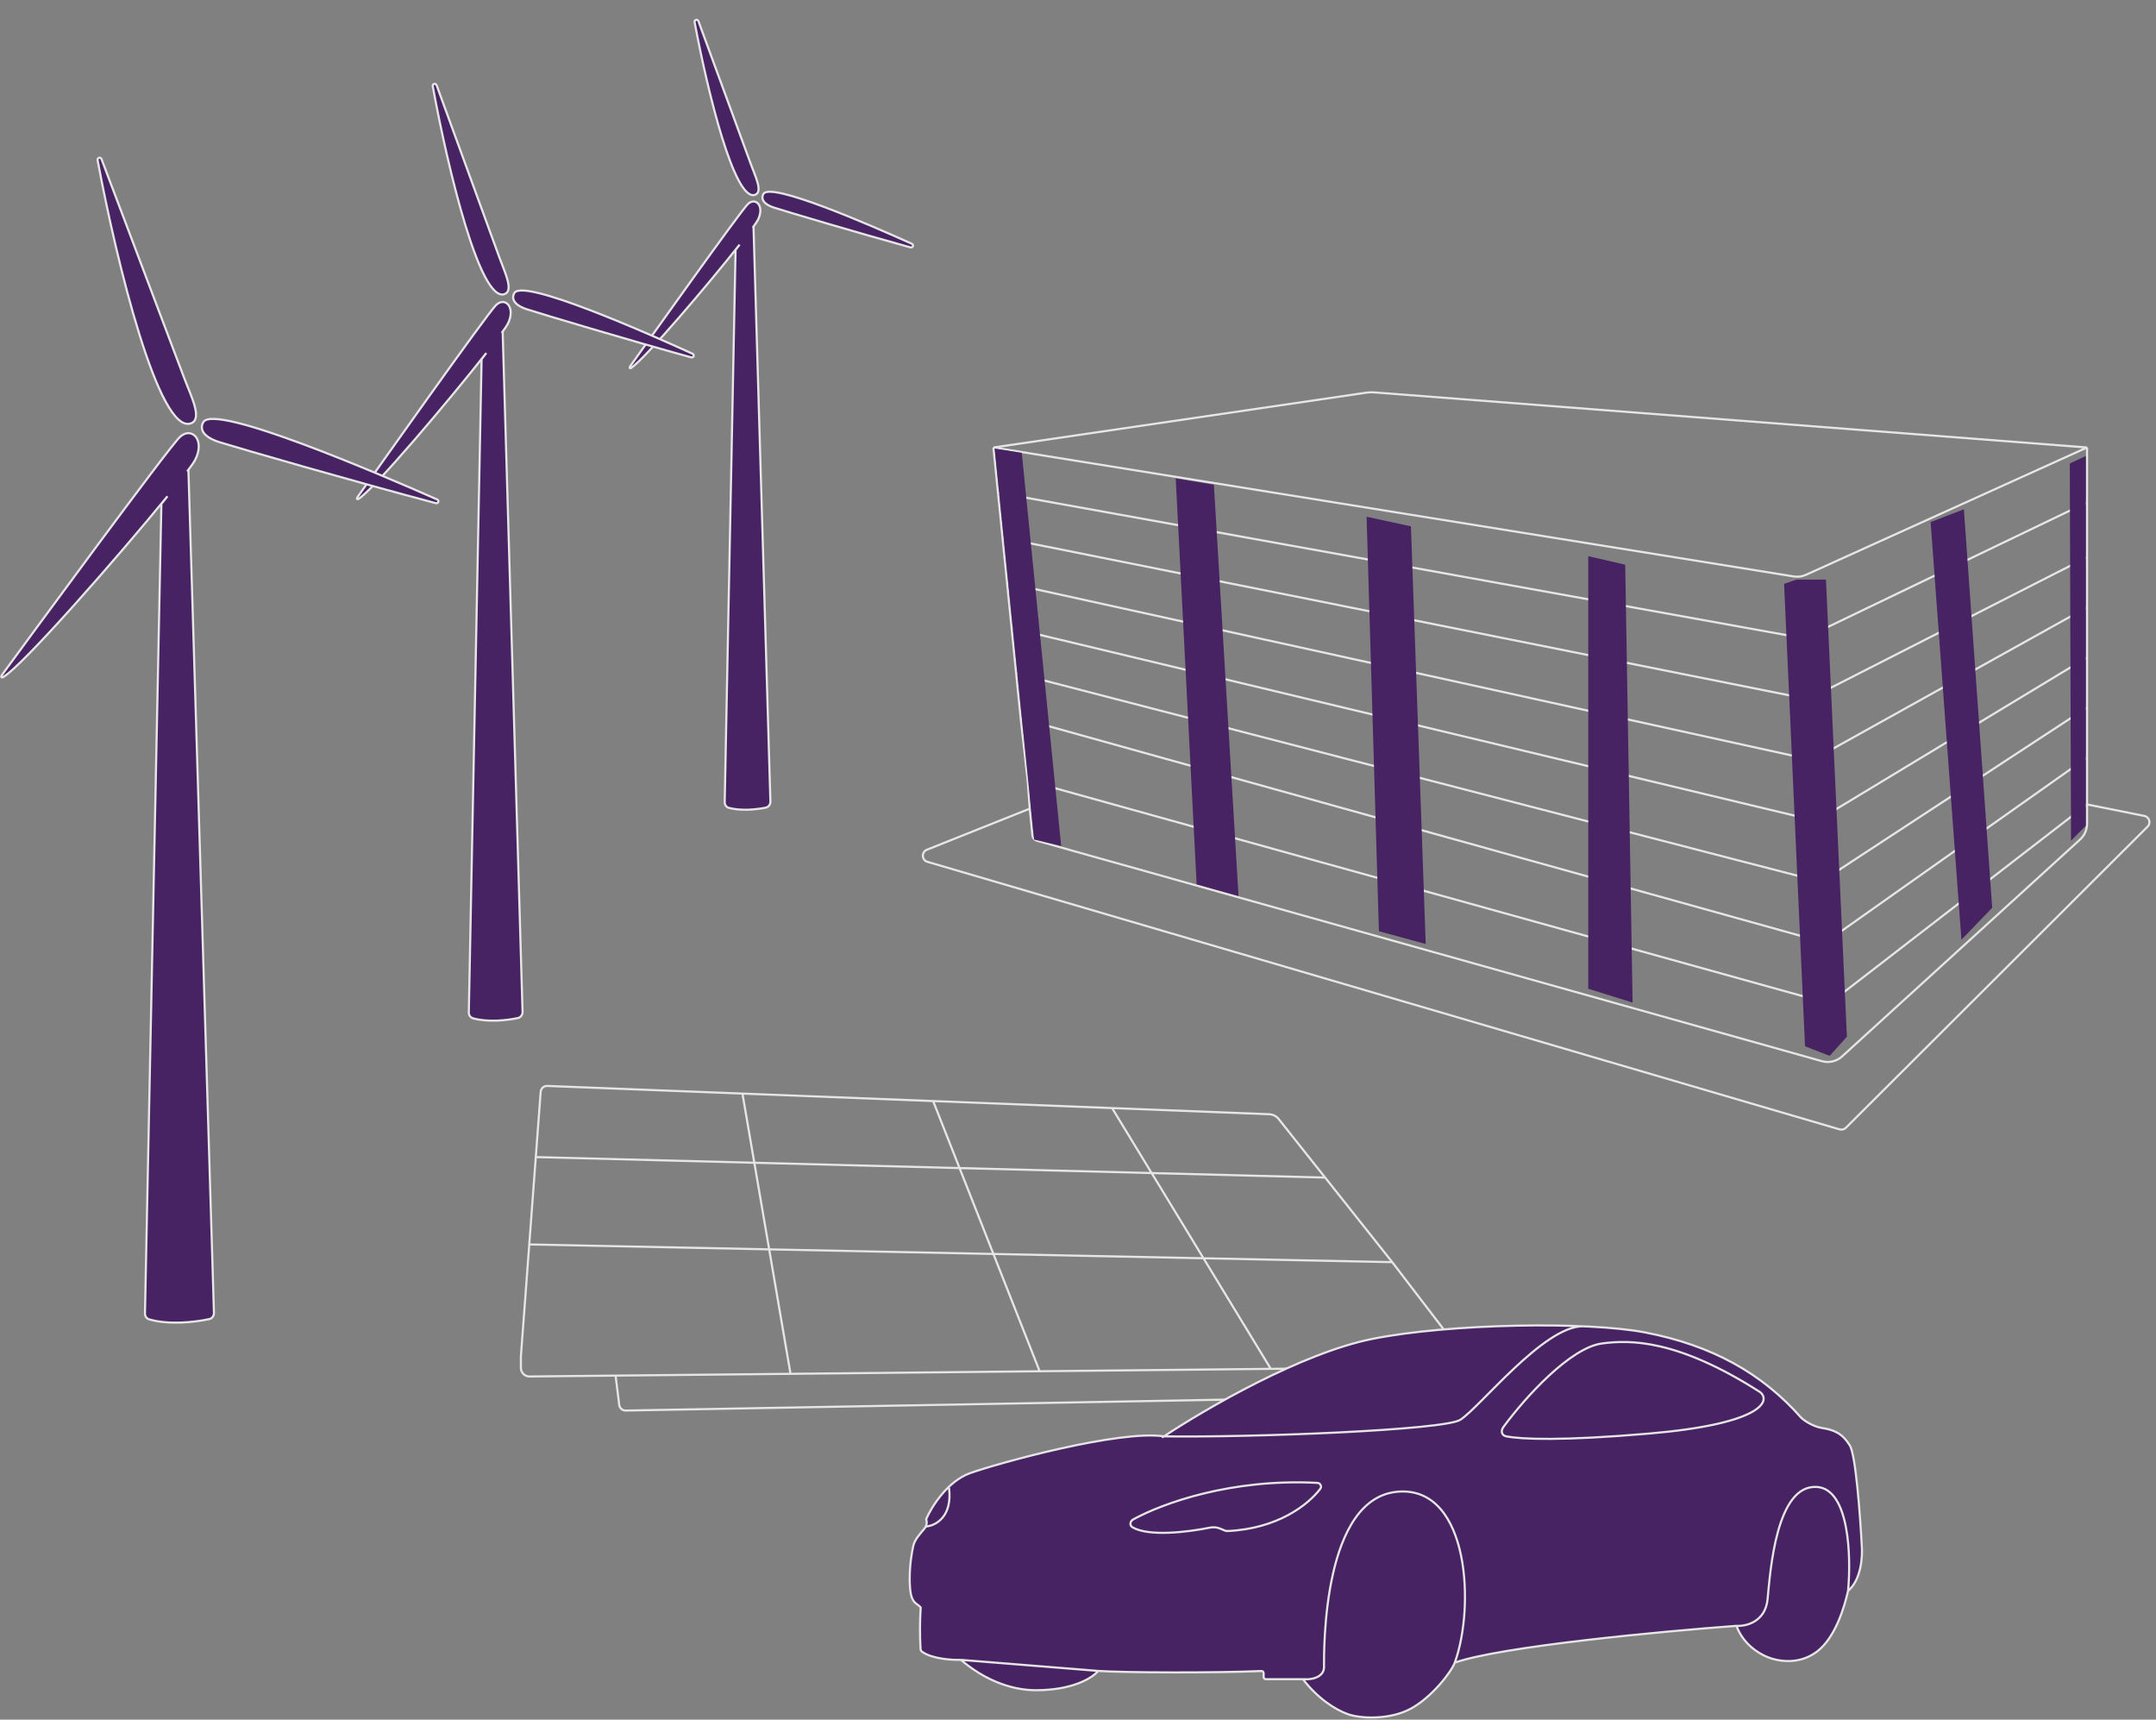 <svg width="1012" height="807" viewBox="0 0 1012 807" fill="none" xmlns="http://www.w3.org/2000/svg">
<rect x="0" y="0" width="1012" height="807" fill="#808080" stroke="none"/>
<g opacity="0.8">
<path d="M466.308 210L641.423 184.261C642.601 184.087 643.795 184.046 644.982 184.138L979.628 210M466.308 210L560.966 225.25L655.624 240.5L750.282 255.75L841.967 270.521C843.906 270.833 845.894 270.568 847.683 269.758L912.284 240.5L979.628 210M466.308 210L468.438 231.188M979.628 210V235.75M483.349 379.5L484.602 391.965C484.725 393.192 485.588 394.219 486.776 394.553L574.984 419.32L672.677 446.75L766.612 473.125L855.208 498.001C858.529 498.933 862.097 498.088 864.647 495.765L929.142 437L976.364 393.975C978.443 392.08 979.628 389.397 979.628 386.583V377.5M483.349 379.5L435.066 398.779C432.419 399.836 432.599 403.642 435.334 404.444L863.467 530C864.518 530.308 865.654 530.019 866.43 529.245L1008.03 387.961C1009.73 386.268 1008.85 383.368 1006.5 382.896L979.628 377.5M483.349 379.5L482.375 366.312M979.628 377.5V355.5M979.628 377.5L859.786 470.019C859.037 470.597 858.06 470.788 857.149 470.535L482.375 366.312M474.828 294.75L851.546 384.963C852.313 385.147 853.122 385.021 853.797 384.613L979.628 308.5M474.828 294.75L472.698 273.562M474.828 294.75L476.958 315.938M470.568 252.375L847.82 327.92C848.482 328.053 849.169 327.958 849.77 327.652L979.628 261.5M470.568 252.375L468.438 231.188M470.568 252.375L472.698 273.562M479.089 337.125L855.273 441.992C856.141 442.234 857.073 442.073 857.809 441.553L979.628 355.5M479.089 337.125L476.958 315.938M479.089 337.125L482.375 366.312M979.628 261.5V235.75M979.628 261.5V285M979.628 355.5V332M979.628 308.5V285M979.628 308.5V332M468.438 231.188L845.934 299.39C846.556 299.502 847.197 299.415 847.767 299.141L979.628 235.75M472.698 273.562L849.683 356.443C850.398 356.601 851.146 356.491 851.786 356.135L979.628 285M476.958 315.938L853.409 413.479C854.228 413.692 855.098 413.548 855.805 413.085L979.628 332" stroke="white"/>
<path d="M479.604 212.5L466.886 210.5L485.384 394L498.102 397L479.604 212.5Z" fill="#3A0B5C"/>
<path d="M569.782 227.5L551.862 224.5L561.689 415L581.343 420.5L569.782 227.5Z" fill="#3A0B5C"/>
<path d="M662.272 247L641.461 242.5L647.242 437L669.208 443L662.272 247Z" fill="#3A0B5C"/>
<path d="M762.855 265L745.513 261V464L766.323 470.5L762.855 265Z" fill="#3A0B5C"/>
<path d="M843.206 272L837.425 274L847.252 491L858.813 495.5L866.906 486.5L857.079 272H843.206Z" fill="#3A0B5C"/>
<path d="M972.114 394.5L971.536 217.5L979.05 214V387.5L972.114 394.5Z" fill="#3A0B5C"/>
<path d="M921.822 239L906.214 245L920.666 441L935.118 426L921.822 239Z" fill="#3A0B5C"/>
<path d="M353.686 106.333L361.62 376.125C361.66 377.512 360.747 378.752 359.387 379.025C354.98 379.909 347.921 380.637 342.133 379.128C340.908 378.809 340.14 377.646 340.164 376.38L345.263 117.274L347.16 114.81C332.29 133.597 302.967 168.165 296.296 172.629C295.572 173.114 295.313 172.564 295.818 171.853C302.48 162.477 347.692 98.9 351.08 95.734C354.737 92.315 359.035 96.759 355.717 103.256C355.387 103.901 354.546 105.139 353.295 106.84L353.686 106.333Z" fill="#3A0B5C"/>
<path d="M354.39 91.436C344.84 94.687 332.291 43.836 326.043 10.441C325.82 9.248 327.424 8.797 327.842 9.936C335.094 29.709 350.779 72.477 352.399 76.929C354.514 82.741 358.254 90.12 354.39 91.436Z" fill="#3A0B5C"/>
<path d="M363.348 97.443C368.805 99.219 402.686 109.279 427.332 116.09C428.506 116.414 429.082 114.886 427.971 114.385C407.379 105.092 361.954 85.409 358.371 90.947C357.497 92.299 357.044 95.392 363.348 97.443Z" fill="#3A0B5C"/>
<path d="M353.686 106.333L361.62 376.125C361.66 377.512 360.747 378.752 359.387 379.025C354.98 379.909 347.921 380.637 342.133 379.128C340.908 378.809 340.14 377.646 340.164 376.38L345.263 117.274L347.16 114.81C332.29 133.597 302.967 168.165 296.296 172.629C295.572 173.114 295.313 172.564 295.818 171.853C302.48 162.477 347.692 98.9 351.08 95.734C354.737 92.315 359.035 96.759 355.717 103.256C355.387 103.901 354.546 105.139 353.295 106.84L353.686 106.333Z" stroke="white"/>
<path d="M354.39 91.436C344.84 94.687 332.291 43.836 326.043 10.441C325.82 9.248 327.424 8.797 327.842 9.936C335.094 29.709 350.779 72.477 352.399 76.929C354.514 82.741 358.254 90.12 354.39 91.436Z" stroke="white"/>
<path d="M363.348 97.443C368.805 99.219 402.686 109.279 427.332 116.09C428.506 116.414 429.082 114.886 427.971 114.385C407.379 105.092 361.954 85.409 358.371 90.947C357.497 92.299 357.044 95.392 363.348 97.443Z" stroke="white"/>
<path d="M235.946 155.64L245.279 474.855C245.319 476.24 244.41 477.478 243.054 477.763C237.823 478.863 229.057 479.834 222.01 477.872C220.793 477.533 220.028 476.374 220.053 475.111L226.051 168.568L228.279 165.657C210.656 188.05 175.754 229.418 168.323 234.105C167.589 234.568 167.317 233.97 167.817 233.261C175.113 222.933 228.879 146.882 232.884 143.117C237.181 139.077 242.23 144.329 238.332 152.005C237.944 152.768 236.956 154.23 235.487 156.24L235.946 155.64Z" fill="#3A0B5C"/>
<path d="M236.773 138.039C225.377 141.94 210.346 79.892 203.13 40.493C202.911 39.299 204.534 38.863 204.95 40.004C213.151 62.492 232.482 115.502 234.434 120.897C236.919 127.765 241.313 136.484 236.773 138.039Z" fill="#3A0B5C"/>
<path d="M247.297 145.137C253.851 147.282 295.3 159.655 324.384 167.701C325.557 168.025 326.145 166.488 325.037 165.983C301.823 155.399 245.768 130.748 241.45 137.461C240.423 139.058 239.891 142.713 247.297 145.137Z" fill="#3A0B5C"/>
<path d="M235.946 155.64L245.279 474.855C245.319 476.24 244.41 477.478 243.054 477.763C237.823 478.863 229.057 479.834 222.01 477.872C220.793 477.533 220.028 476.374 220.053 475.111L226.051 168.568L228.279 165.657C210.656 188.05 175.754 229.418 168.323 234.105C167.589 234.568 167.317 233.97 167.817 233.261C175.113 222.933 228.879 146.882 232.884 143.117C237.181 139.077 242.23 144.329 238.332 152.005C237.944 152.768 236.956 154.23 235.487 156.24L235.946 155.64Z" stroke="white"/>
<path d="M236.773 138.039C225.377 141.94 210.346 79.892 203.13 40.493C202.911 39.299 204.534 38.863 204.95 40.004C213.151 62.492 232.482 115.502 234.434 120.897C236.919 127.765 241.313 136.484 236.773 138.039Z" stroke="white"/>
<path d="M247.297 145.137C253.851 147.282 295.3 159.655 324.384 167.701C325.557 168.025 326.145 166.488 325.037 165.983C301.823 155.399 245.768 130.748 241.45 137.461C240.423 139.058 239.891 142.713 247.297 145.137Z" stroke="white"/>
<path d="M88.439 220.5L100.428 616.115C100.47 617.511 99.549 618.756 98.183 619.047C91.438 620.487 79.438 621.871 70.027 619.164C68.799 618.811 68.017 617.644 68.043 616.367L75.747 236.5L78.606 232.896C55.748 260.92 10.231 312.953 1.392 317.789C0.609 318.218 0.363 317.504 0.891 316.783C9.599 304.888 79.345 209.687 84.512 205C90.023 200 96.5 206.5 91.5 216C91.003 216.945 89.735 218.754 87.85 221.243L88.439 220.5Z" fill="#3A0B5C"/>
<path d="M89.5 198.715C74.597 203.638 54.847 123.72 45.814 75.163C45.593 73.973 47.228 73.54 47.656 74.672C57.485 100.675 83.911 170.595 86.5 177.5C89.688 186 95.324 196.791 89.5 198.715Z" fill="#3A0B5C"/>
<path d="M103 207.5C111.609 210.219 167.161 226.214 204.548 236.136C205.728 236.449 206.292 234.876 205.175 234.383C177.12 221.982 101.198 189.454 95.5 198C94.182 199.977 93.5 204.5 103 207.5Z" fill="#3A0B5C"/>
<path d="M88.439 220.5L100.428 616.115C100.47 617.511 99.549 618.756 98.183 619.047C91.438 620.487 79.438 621.871 70.027 619.164C68.799 618.811 68.017 617.644 68.043 616.367L75.747 236.5L78.606 232.896C55.748 260.92 10.231 312.953 1.392 317.789C0.609 318.218 0.363 317.504 0.891 316.783C9.599 304.888 79.345 209.687 84.512 205C90.023 200 96.5 206.5 91.5 216C91.003 216.945 89.735 218.754 87.85 221.243L88.439 220.5Z" stroke="white"/>
<path d="M89.5 198.715C74.597 203.638 54.847 123.72 45.814 75.163C45.593 73.973 47.228 73.54 47.656 74.672C57.485 100.675 83.911 170.595 86.5 177.5C89.688 186 95.324 196.791 89.5 198.715Z" stroke="white"/>
<path d="M103 207.5C111.609 210.219 167.161 226.214 204.548 236.136C205.728 236.449 206.292 234.876 205.175 234.383C177.12 221.982 101.198 189.454 95.5 198C94.182 199.977 93.5 204.5 103 207.5Z" stroke="white"/>
<path d="M348.5 513.203L256.893 509.613C255.279 509.55 253.905 510.776 253.784 512.387L251.494 543M348.5 513.203L371 644.371M348.5 513.203L438 516.71M438 516.71L488 643.508M438 516.71L522 520.002M522 520.002L595.747 522.892C597.495 522.961 599.125 523.788 600.212 525.158L622 552.613M522 520.002L596.5 642.379M251.494 543L622 552.613M251.494 543L248.427 584M622 552.613L653.5 592.306M653.5 592.306L248.427 584M653.5 592.306L682.898 630.719C685.867 634.599 683.202 640.211 678.319 640.363L622 642.114M248.427 584L244.5 636.5V641.959C244.5 644.184 246.316 645.982 248.541 645.959L405 644.371L510.5 643.274L622 642.114M289 646L290.665 659.323C290.856 660.845 292.163 661.979 293.697 661.951L617.449 656.047C618.92 656.02 620.154 654.931 620.364 653.475L622 642.114" stroke="white"/>
<path d="M644.224 628.308C680.628 621.056 745.099 620.069 772.154 625.286C803.492 631.329 827.018 644.365 845.563 665.43C846.994 666.725 851.024 669.496 855.437 670.178C861.018 671.042 864.882 672.768 868.316 678.38C871.064 682.869 873.181 711.617 873.897 725.43C874.326 730.322 873.639 741.402 867.457 746.581C865.74 754.207 861.447 768.596 852.861 775.071C844.276 781.546 834.402 779.56 829.679 777.661C824.957 775.761 818.088 771.186 815.083 762.984C780.024 765.574 704.497 772.653 682.86 780.251C681.286 784.567 672.128 796.467 662.254 801.833C652.38 807.2 638.643 806.582 632.633 804.423C626.623 802.265 618.466 796.999 611.597 788.02H608.592H594.137C593.585 788.02 593.137 787.573 593.137 787.02V785.185C593.137 784.613 592.677 784.158 592.106 784.183C570.677 785.138 527.262 784.985 515.435 784.136C512.859 787.445 503.415 793.2 486.243 793.2C480.662 793.2 466.495 792.078 451.041 778.956C446.812 779.093 437.539 778.498 432.814 775.152C432.375 774.842 432.129 774.338 432.096 773.803C431.723 767.891 431.742 760.531 432.152 754.351C430.005 751.761 427 753.056 427 740.97C427 734.512 427.858 729.163 428.657 725.582C429.375 722.362 431.792 719.966 433.876 717.409C434.159 717.061 434.395 716.709 434.552 716.366C435.014 715.358 435.157 714.207 434.727 712.912C437.16 707.301 444.687 695.128 455.334 691.329C468.642 686.581 525.473 670.927 546.344 674.063C566.271 660.893 610.995 634.927 644.224 628.308Z" fill="#3A0B5C"/>
<path d="M546.344 674.063C546.399 674.025 546.289 674.101 546.344 674.063ZM546.344 674.063C525.473 670.927 468.642 686.581 455.334 691.329C444.687 695.128 437.16 707.301 434.727 712.912C435.157 714.207 435.014 715.358 434.552 716.366M546.344 674.063C547.826 673.027 544.508 675.277 546.344 674.063ZM546.344 674.063C566.271 660.893 610.995 634.927 644.224 628.308C680.628 621.056 745.099 620.069 772.154 625.286C803.492 631.329 827.018 644.365 845.563 665.43C846.994 666.725 851.024 669.496 855.437 670.178C861.018 671.042 864.882 672.768 868.316 678.38C871.064 682.869 873.181 711.617 873.897 725.43C874.326 730.322 873.639 741.402 867.457 746.581M546.344 674.063C587.843 674.654 677.88 671.128 685.436 666.293C694.881 660.25 724.502 622.401 742.962 622.401M867.457 746.581C865.74 754.207 861.447 768.596 852.861 775.071C844.276 781.546 834.402 779.56 829.679 777.661C824.957 775.761 818.088 771.186 815.083 762.984M867.457 746.581C868.951 730.754 868.123 698.84 852.861 697.804C833.785 696.509 830.967 737.085 829.679 750.466C828.649 761.171 819.519 763.272 815.083 762.984M815.083 762.984C780.024 765.574 704.497 772.653 682.86 780.251M682.86 780.251C681.286 784.567 672.128 796.467 662.254 801.833C652.38 807.2 638.643 806.582 632.633 804.423C626.623 802.265 618.466 796.999 611.597 788.02M682.86 780.251C692.305 754.351 689.729 698.419 657.103 699.963C620.612 701.689 621.471 774.639 621.471 782.409C621.471 786.294 617.178 788.452 611.597 788.02M611.597 788.02H608.592H594.137C593.585 788.02 593.137 787.573 593.137 787.02V785.185C593.137 784.613 592.677 784.158 592.106 784.183C570.677 785.138 527.262 784.985 515.435 784.136M515.435 784.136C512.859 787.445 503.415 793.2 486.243 793.2C480.662 793.2 466.495 792.078 451.041 778.956M515.435 784.136L451.041 778.956M451.041 778.956C446.812 779.093 437.539 778.498 432.814 775.152C432.375 774.842 432.129 774.338 432.096 773.802C431.723 767.891 431.742 760.531 432.152 754.351C430.005 751.761 427 753.056 427 740.97C427 734.512 427.858 729.163 428.657 725.582C429.375 722.362 431.792 719.966 433.876 717.409C434.159 717.061 434.395 716.709 434.552 716.366M434.552 716.366C438.904 716.078 447.177 712.049 445.46 698.236M751.977 630.466C737.085 632.462 716.153 655.454 705.681 669.67C704.344 671.485 704.793 673.623 707.005 674.054C714.198 675.457 733.141 676.248 773.871 672.768C826.417 668.279 831.397 657.66 826.245 653.344C787.179 628.308 764.856 628.739 751.977 630.466ZM572.745 717.354L574.925 718.268C575.328 718.436 575.769 718.516 576.205 718.495C599.878 717.393 614.027 706.125 619.704 698.709C620.599 697.54 619.762 695.962 618.291 695.886C577.851 693.794 545.68 705.503 531.944 713.027C530.419 713.862 530.073 715.858 531.574 716.737C539.143 721.169 557.139 719.066 567.886 716.899C569.518 716.57 571.21 716.711 572.745 717.354Z" stroke="white"/>
</g>
</svg>
